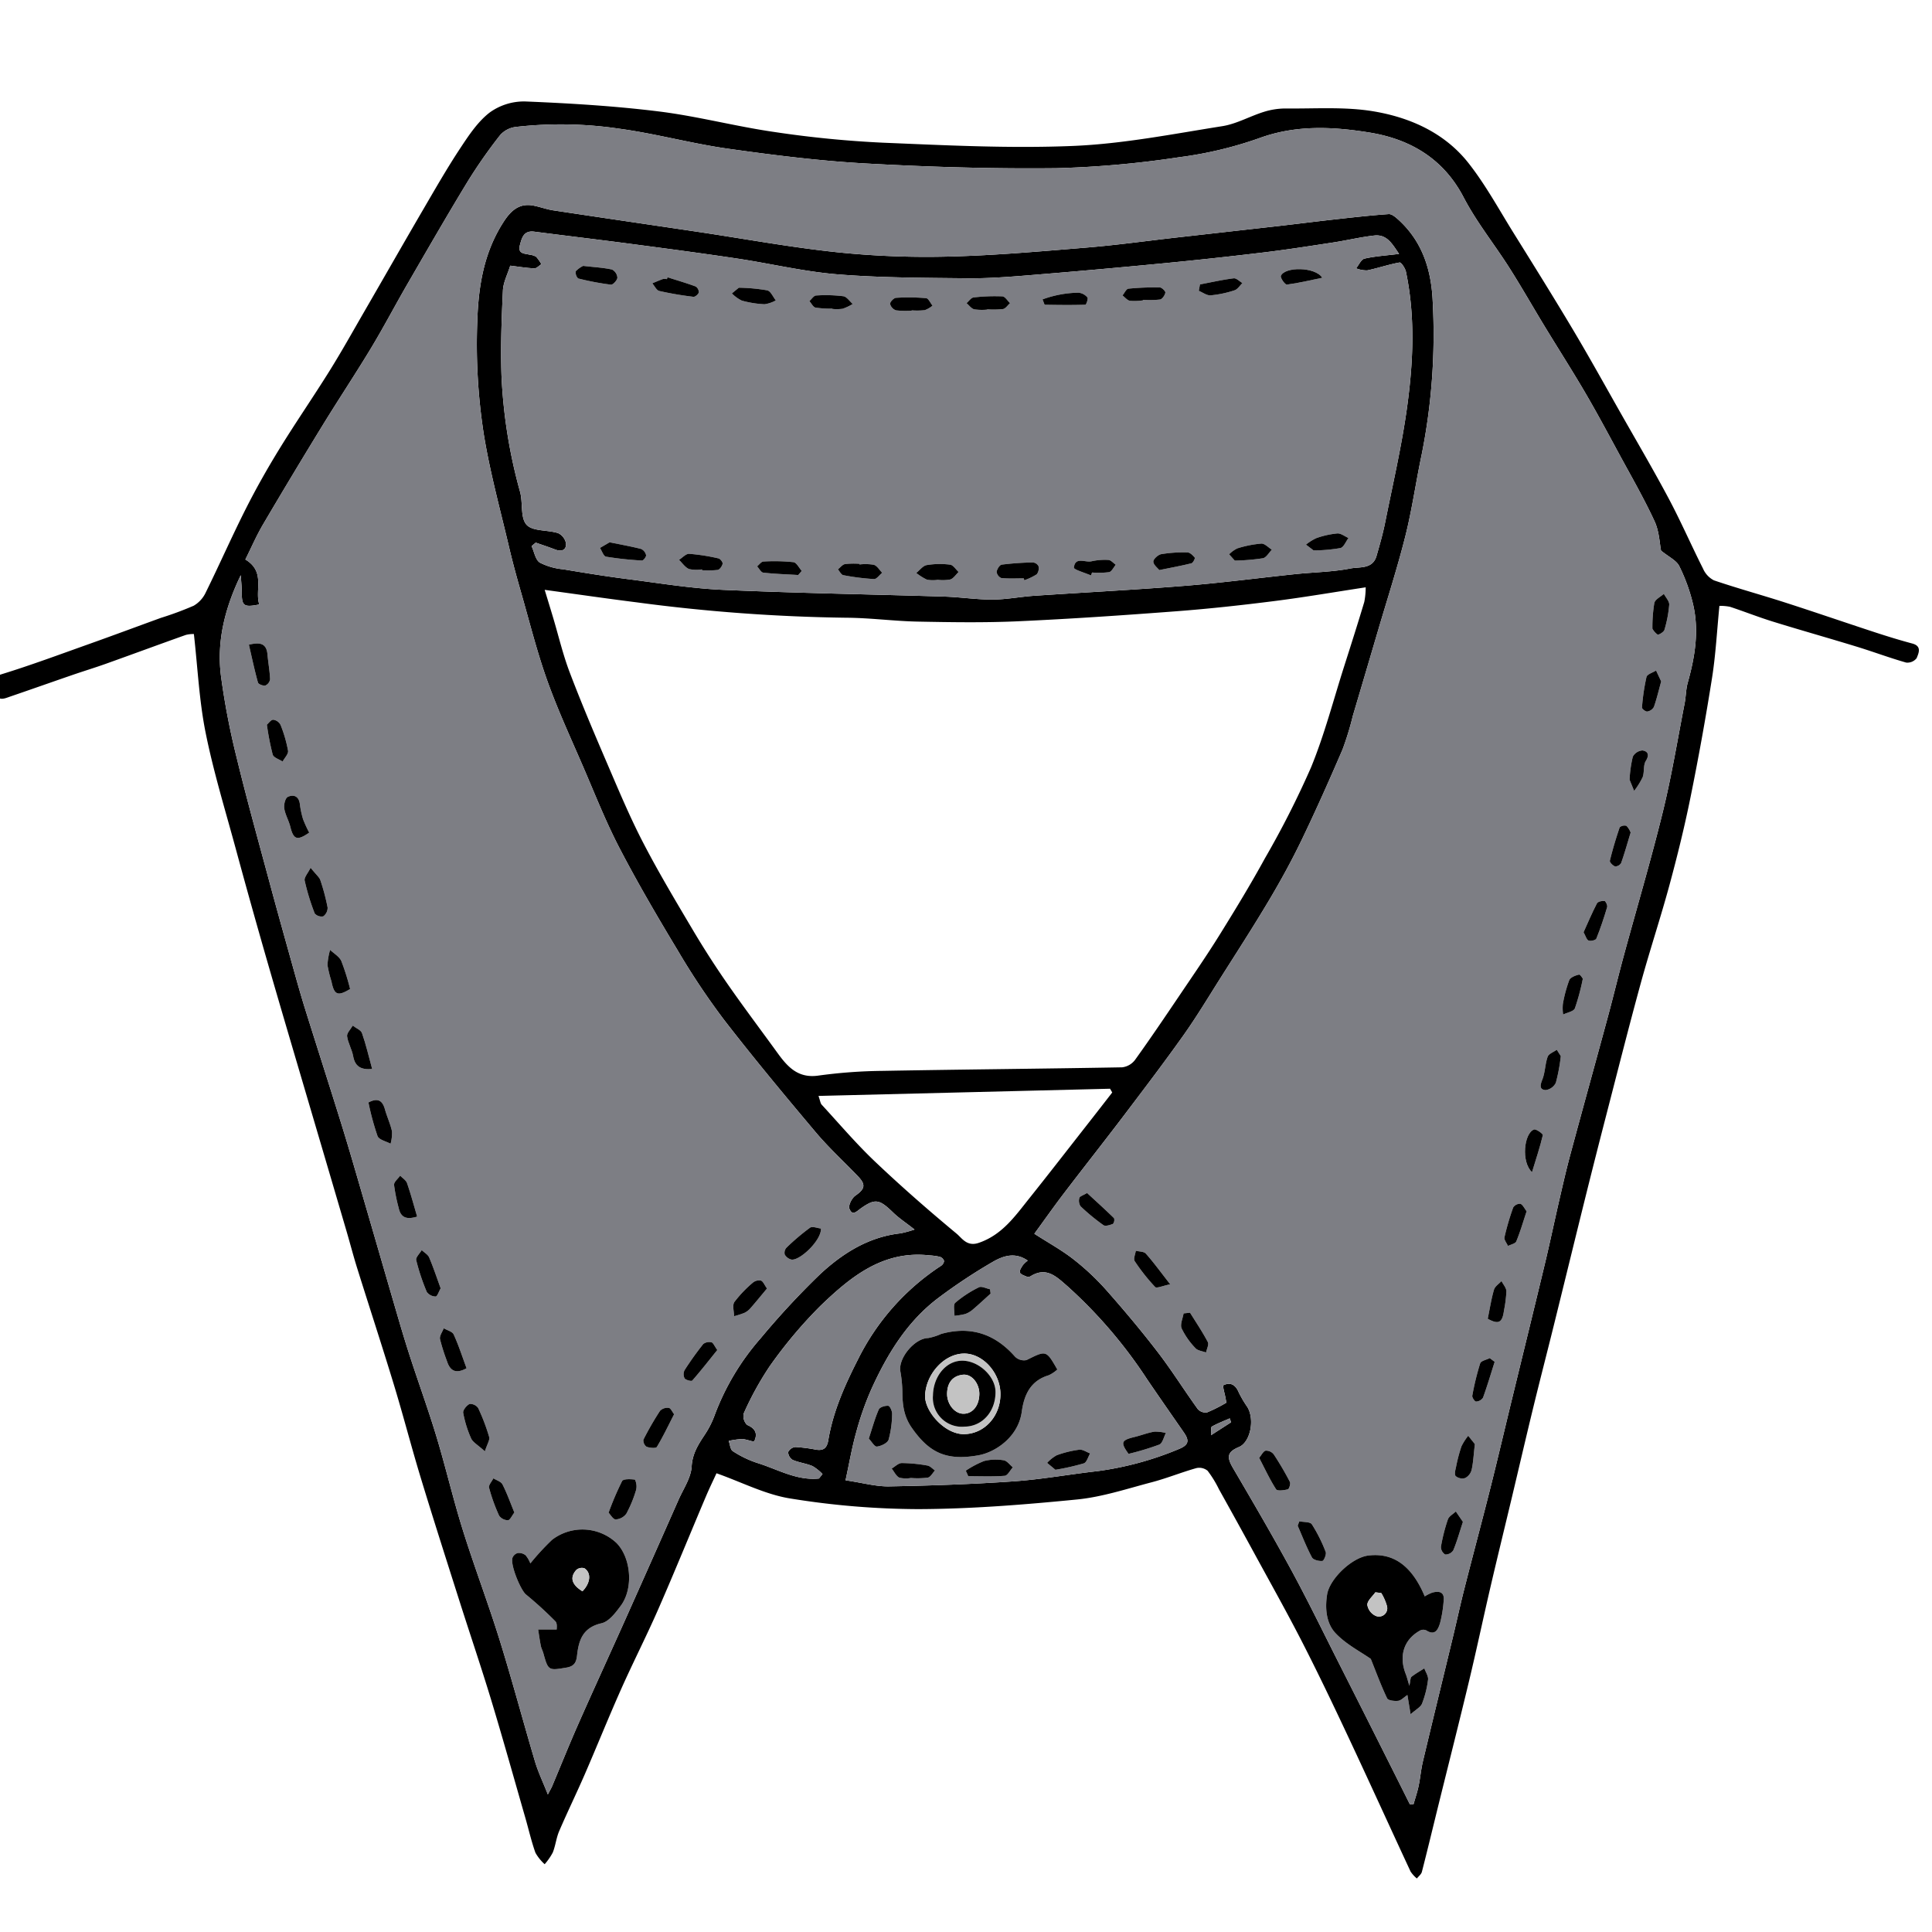 <svg id="Layer_1" data-name="Layer 1" xmlns="http://www.w3.org/2000/svg" viewBox="0 0 400 400"><defs><style>.cls-1{fill:#7d7e84;}.cls-2{fill:#c3c3c3;}</style></defs><title>long buttondown_tp</title><path d="M355.985,125.442c-.512,5.185-.763,10.081-1.523,14.896q-1.962,12.428-4.468,24.767c-1.23,6.077-2.716,12.112-4.338,18.098-1.853,6.837-4.094,13.569-5.965,20.401-2.47,9.017-4.755,18.084-7.098,27.135q-2.13,8.231-4.188,16.481c-2.256,9.074-4.469,18.158-6.717,27.234-1.405,5.673-2.873,11.332-4.256,17.01-1.488,6.106-2.904,12.23-4.362,18.344-1.484,6.224-3.011,12.438-4.462,18.671-1.51,6.486-2.885,13.003-4.436,19.478-2.078,8.673-4.272,17.318-6.411,25.976-1.121,4.538-2.208,9.084-3.374,13.61-.133.514-.683.92-1.039,1.377a6.585,6.585,0,0,1-1.302-1.437c-4.304-9.25-8.518-18.542-12.853-27.777-3.089-6.581-6.221-13.146-9.532-19.618-3.165-6.186-6.571-12.249-9.897-18.353q-3.655-6.709-7.38-13.379a22.527,22.527,0,0,0-2.363-3.852,2.734,2.734,0,0,0-2.345-.543c-3.107.877-6.117,2.108-9.237,2.927-5.119,1.344-10.239,3.049-15.46,3.564-10.905,1.075-21.875,1.958-32.821,1.996a168.191,168.191,0,0,1-26.468-2.191c-5.172-.809-10.071-3.37-15.347-5.233-.628,1.371-1.474,3.105-2.225,4.878-3.284,7.754-6.458,15.556-9.834,23.27-2.443,5.582-5.225,11.016-7.704,16.584-2.595,5.828-4.972,11.753-7.514,17.605-1.713,3.944-3.603,7.811-5.298,11.762-.602,1.403-.753,2.996-1.321,4.418a12.739,12.739,0,0,1-1.679,2.424,9.338,9.338,0,0,1-1.914-2.379c-.84-2.362-1.396-4.823-2.091-7.237-2.341-8.129-4.612-16.279-7.065-24.374-2.087-6.886-4.409-13.7-6.588-20.558-2.698-8.491-5.418-16.975-8.01-25.498-1.937-6.371-3.599-12.826-5.538-19.197-2.46-8.084-5.094-16.116-7.617-24.181-.804-2.57-1.477-5.181-2.236-7.765q-3.805-12.961-7.629-25.917c-2.919-9.927-5.868-19.845-8.734-29.787Q51.983,187.403,48.8,175.683c-2.169-7.976-4.604-15.906-6.23-23.995-1.328-6.603-1.636-13.41-2.429-20.418a6.185,6.185,0,0,0-1.678.188c-5.505,1.958-10.987,3.984-16.49,5.951-2.284.817-4.608,1.522-6.903,2.312-4.32,1.487-8.627,3.013-12.951,4.491-1.175.402-2.55,1.099-3.056-.838-.387-1.478-1.387-2.961,1.277-3.784,6.07-1.873,12.033-4.094,18.022-6.224,4.993-1.776,9.958-3.629,14.939-5.438a67.94,67.94,0,0,0,6.809-2.523,6.225,6.225,0,0,0,2.503-2.771c2.829-5.738,5.407-11.601,8.29-17.31,2.132-4.221,4.469-8.352,6.946-12.381C61.206,87.483,64.854,82.201,68.245,76.76c2.501-4.012,4.804-8.149,7.172-12.243,4.106-7.099,8.166-14.225,12.299-21.308,2.476-4.244,4.923-8.515,7.634-12.608,1.753-2.648,3.611-5.45,6.073-7.333a12.148,12.148,0,0,1,7.331-2.261c9.218.377,18.456.93,27.607,2.062,8.029.993,15.915,3.093,23.93,4.253A220.893,220.893,0,0,0,182.736,29.54c13.137.544,26.319,1.219,39.433.675,10.343-.429,20.634-2.47,30.901-4.094,2.943-.465,5.695-2.058,8.589-2.957a15.09,15.09,0,0,1,4.559-.704c6.084.066,12.28-.4,18.22.603,7.55,1.276,14.673,4.458,19.576,10.676,3.56,4.514,6.338,9.653,9.393,14.557,4.155,6.671,8.314,13.341,12.336,20.093,3.379,5.673,6.574,11.455,9.833,17.2,3.342,5.89,6.776,11.732,9.954,17.71,2.513,4.726,4.651,9.65,7.066,14.43a4.908,4.908,0,0,0,2.247,2.422c4.855,1.653,9.81,3.006,14.694,4.578,6.236,2.007,12.43,4.143,18.656,6.182,2.555.837,5.128,1.63,7.724,2.323,2.039.544,1.306,2.013.905,3.027a2.423,2.423,0,0,1-2.173.918c-3.44-.977-6.797-2.24-10.218-3.288-5.782-1.772-11.606-3.41-17.383-5.198-2.982-.923-5.892-2.079-8.858-3.058A9.773,9.773,0,0,0,355.985,125.442ZM189.348,254.56c-1.908-1.495-3.25-2.372-4.38-3.466-2.886-2.796-3.719-3.011-6.645-.981-.915.635-1.834,1.771-2.462.133-.258-.672.497-2.187,1.226-2.694,1.952-1.359,2.238-2.239.59-3.967-2.924-3.066-6.074-5.936-8.797-9.169-6.446-7.653-12.85-15.353-18.969-23.268a150.345,150.345,0,0,1-9.604-14.392c-4.187-6.943-8.291-13.954-12.032-21.144-2.845-5.468-5.113-11.241-7.559-16.912-2.547-5.905-5.261-11.758-7.419-17.806-2.112-5.92-3.641-12.049-5.376-18.101-.89-3.105-1.749-6.222-2.488-9.365-1.814-7.712-3.922-15.381-5.214-23.183a121.256,121.256,0,0,1-1.4-23.739c.237-7.343,1.388-14.3,5.449-20.573,1.454-2.246,3.183-3.929,6.123-3.376,1.394.262,2.744.781,4.143.993,9.982,1.512,19.972,2.967,29.957,4.454,9.632,1.435,19.227,3.212,28.902,4.229a179.726,179.726,0,0,0,23.125.882c9.498-.232,18.987-1.079,28.464-1.859,6.21-.511,12.392-1.377,18.587-2.078q10.533-1.191,21.066-2.374c3.871-.442,7.736-.937,11.608-1.368,3.754-.418,7.509-.847,11.274-1.11.637-.044,1.42.631,1.984,1.141,4.983,4.514,6.832,10.393,7.123,16.877a126.474,126.474,0,0,1-2.31,31.911c-1.174,5.572-1.966,11.235-3.351,16.75-1.658,6.603-3.761,13.094-5.681,19.63q-2.583,8.791-5.191,17.575a62.038,62.038,0,0,1-2.129,6.958c-2.71,6.303-5.501,12.578-8.478,18.759-2.047,4.249-4.326,8.401-6.737,12.456-3.265,5.491-6.74,10.858-10.157,16.259-2.481,3.921-4.873,7.91-7.557,11.689-4.003,5.638-8.192,11.146-12.37,16.657-4.083,5.385-8.278,10.686-12.375,16.061-2.123,2.785-4.14,5.651-6.137,8.387,3.001,1.93,5.678,3.393,8.05,5.248a51.182,51.182,0,0,1,6.763,6.321c3.712,4.19,7.319,8.487,10.728,12.925,2.93,3.815,5.487,7.914,8.306,11.818a2.173,2.173,0,0,0,1.917.677,32.164,32.164,0,0,0,3.991-2.014c-.078-.44-.124-.7-.17-.961-.162-.921-.664-2.536-.43-2.651,1.462-.719,2.51-.072,3.157,1.464a22.227,22.227,0,0,0,1.76,2.998c1.624,2.608.655,7.347-1.715,8.334-2.397.999-2.58,2.032-1.253,4.301,4.091,6.99,8.189,13.981,12.055,21.096,3.458,6.364,6.622,12.888,9.895,19.352q5.231,10.33,10.422,20.68,2.141,4.254,4.262,8.517l.776-.021c.352-1.24.773-2.466,1.038-3.724.355-1.688.492-3.424.89-5.099,2.042-8.588,4.144-17.162,6.213-25.744.802-3.326,1.522-6.673,2.365-9.988,1.772-6.966,3.638-13.908,5.395-20.878,1.495-5.933,2.887-11.891,4.333-17.837,2.318-9.535,4.667-19.063,6.955-28.605,1.05-4.38,1.969-8.792,2.982-13.181.728-3.151,1.445-6.307,2.286-9.429,2.571-9.548,5.216-19.076,7.799-28.62,1.107-4.091,2.09-8.215,3.201-12.306,2.709-9.977,5.658-19.894,8.126-29.93,1.829-7.437,3.065-15.019,4.535-22.543.277-1.419.257-2.91.645-4.292,1.511-5.383,2.394-10.825,1.078-16.341a36.656,36.656,0,0,0-2.842-7.813c-.585-1.171-2.133-1.86-3.761-3.189-.296-1.44-.363-3.97-1.34-6.077-2.22-4.785-4.864-9.374-7.382-14.018-2.3-4.243-4.577-8.501-7.015-12.664-2.702-4.615-5.591-9.121-8.369-13.692-2.447-4.026-4.774-8.128-7.299-12.103-3.109-4.894-6.802-9.466-9.465-14.582-4.208-8.083-11.149-12.076-19.506-13.427-7.537-1.218-15.195-1.616-22.782,1.157a80.302,80.302,0,0,1-16.543,3.947,204.489,204.489,0,0,1-25.467,2.281c-13.128.147-26.281-.246-39.393-.971-9.569-.529-19.121-1.724-28.617-3.065-7.584-1.071-15.029-3.135-22.617-4.155a82.233,82.233,0,0,0-21.364-.343,5.165,5.165,0,0,0-3.173,1.657,104.641,104.641,0,0,0-6.723,9.599c-4.257,6.995-8.343,14.094-12.449,21.18-2.562,4.422-4.931,8.959-7.57,13.334C73.561,77.476,70.05,82.747,66.742,88.141q-6.224,10.151-12.267,20.412c-1.387,2.36-2.479,4.894-3.674,7.285,4.229,2.548,1.909,6.316,2.882,9.31-3.184.64-3.615.3-3.62-2.352-.003-1.238-.139-2.477-.215-3.715-3.258,6.739-5.015,13.652-4.097,20.874A154.864,154.864,0,0,0,48.99,156.826c2.076,8.573,4.45,17.075,6.744,25.594,1.662,6.173,3.389,12.328,5.109,18.485.753,2.695,1.514,5.389,2.349,8.058,2.517,8.045,5.106,16.067,7.602,24.118,1.517,4.893,2.928,9.819,4.363,14.737,2.495,8.552,4.963,17.113,7.464,25.664.783,2.675,1.599,5.342,2.467,7.99,1.757,5.362,3.685,10.671,5.312,16.071,1.918,6.365,3.427,12.855,5.413,19.198,2.388,7.629,5.241,15.113,7.617,22.746,2.598,8.349,4.84,16.808,7.33,25.192.642,2.162,1.633,4.22,2.668,6.844.504-.968.728-1.333.892-1.723,1.805-4.289,3.533-8.611,5.414-12.867,3.189-7.217,6.49-14.384,9.713-21.586q5.541-12.383,11.021-24.793c1.012-2.288,2.596-4.576,2.734-6.933.162-2.76,1.433-4.63,2.788-6.696a18.785,18.785,0,0,0,1.938-3.835,51.246,51.246,0,0,1,9.539-15.994A165.713,165.713,0,0,1,169.743,263.858c4.677-4.349,10.059-7.772,16.7-8.508A23.61,23.61,0,0,0,189.348,254.56Zm-76.578-132.44c.708,2.328,1.222,3.995,1.721,5.666,1.14,3.812,2.05,7.712,3.459,11.421,2.407,6.334,5.057,12.579,7.733,18.807,2.365,5.504,4.677,11.05,7.427,16.363,3.195,6.173,6.771,12.156,10.319,18.139q3.399,5.733,7.211,11.218c3.341,4.812,6.873,9.492,10.311,14.238,2.102,2.902,4.265,5.335,8.514,4.714a104.888,104.888,0,0,1,13.243-.973c16.541-.3,33.085-.435,49.626-.736a3.922,3.922,0,0,0,2.656-1.527c3.175-4.414,6.22-8.923,9.264-13.43,2.788-4.128,5.621-8.231,8.249-12.46,3.248-5.228,6.454-10.493,9.406-15.891a189.964,189.964,0,0,0,9.537-18.812c2.773-6.765,4.617-13.911,6.847-20.897,1.418-4.441,2.833-8.882,4.171-13.347a15.614,15.614,0,0,0,.287-3.015c-6.64,1.011-12.762,2.068-18.921,2.846-6.728.85-13.477,1.595-20.239,2.108-10.931.83-21.873,1.583-32.823,2.076-6.902.311-13.831.203-20.744.067-4.958-.097-9.909-.779-14.865-.801a361.463,361.463,0,0,1-43.372-3.19C125.715,123.943,119.657,123.06,112.771,122.121Zm-1.853-9.774-.86.716c.547,1.179.789,2.836,1.712,3.424a13.234,13.234,0,0,0,4.856,1.382c4.456.75,8.921,1.468,13.402,2.04,6.549.837,13.098,1.923,19.678,2.215,15.256.678,30.531.92,45.797,1.394,3.334.104,6.662.629,9.992.616,2.875-.011,5.742-.588,8.622-.783,10.396-.704,20.806-1.229,31.191-2.064,7.658-.616,15.284-1.63,22.928-2.427,3.795-.396,7.652-.434,11.376-1.167,1.857-.365,4.578.196,5.379-2.577.67-2.318,1.333-4.648,1.805-7.011,1.589-7.949,3.439-15.867,4.537-23.887,1.27-9.28,1.704-18.658-.245-27.949-.154-.736-.989-1.981-1.318-1.922-2.266.403-4.465,1.169-6.724,1.637a6.317,6.317,0,0,1-2.282-.426c.573-.698,1.041-1.848,1.739-2.01,2.171-.505,4.429-.636,7.162-.976-1.441-2.12-2.529-4.103-5.16-3.805-2.854.324-5.666,1.007-8.51,1.441-4.813.735-9.626,1.489-14.459,2.07q-10.514,1.263-21.057,2.277-13.935,1.339-27.89,2.472c-4.166.338-8.354.641-12.528.591-8.897-.107-17.82-.097-26.676-.818-6.973-.568-13.851-2.233-20.792-3.274-7.334-1.1-14.689-2.069-22.042-3.04-6.64-.876-13.293-1.662-19.935-2.521-2.162-.28-2.562,1.215-2.971,2.764-.505,1.911,1.004,1.733,2.076,2.018a3.127,3.127,0,0,1,1.28.414,8.379,8.379,0,0,1,1.086,1.541c-.484.302-.978.877-1.449.858-1.604-.065-3.2-.339-5-.557-.544,1.764-1.434,3.43-1.514,5.135-.274,5.8-.494,11.62-.304,17.419a107.159,107.159,0,0,0,3.864,24.306c.608,2.265.015,5.331,1.339,6.788,1.265,1.392,4.354,1.027,6.544,1.736a2.939,2.939,0,0,1,1.623,2.153c.065,1.442-1.01,1.709-2.295,1.216C113.584,113.251,112.246,112.813,110.918,112.346Zm64.143,194.133c3.546.522,6.301,1.31,9.041,1.26,8.584-.156,17.174-.448,25.737-1.042,5.827-.404,11.606-1.465,17.42-2.118a66.106,66.106,0,0,0,16.648-4.505c2.275-.886,2.373-1.804,1.181-3.522-2.535-3.655-5.081-7.303-7.585-10.98a97.762,97.762,0,0,0-16.52-19.294c-2.259-1.956-4.32-4.077-7.598-2.053a1.005,1.005,0,0,1-.793.092c-.526-.22-1.269-.446-1.431-.861-.146-.375.312-1.037.602-1.511a5.84,5.84,0,0,1,1.02-.954c-2.701-1.864-5.188-.92-7.287.295a114.194,114.194,0,0,0-11.081,7.331c-6.564,4.902-10.7,11.709-14.018,19.023a62.27,62.27,0,0,0-3.128,8.906C176.379,299.719,175.822,302.984,175.061,306.479Zm-5.602-79.58c.359,1.012.395,1.523.666,1.817,3.648,3.961,7.146,8.084,11.044,11.785,5.444,5.168,11.107,10.117,16.882,14.913,1.129.938,2.143,2.738,4.579,1.909,4.833-1.644,7.502-5.493,10.419-9.146,4.155-5.202,8.233-10.466,12.339-15.707q2.454-3.133,4.889-6.281l-.448-.78Zm.1,79.213q.368-.463.736-.926a9.508,9.508,0,0,0-2.072-1.65c-1.315-.55-2.793-.715-4.103-1.275a1.963,1.963,0,0,1-.941-1.622,1.876,1.876,0,0,1,1.485-1.05,32.113,32.113,0,0,1,4.307.553c1.572.247,2.251-.364,2.522-1.98.997-5.957,3.421-11.366,6.158-16.742a49.265,49.265,0,0,1,17.169-19.341,1.397,1.397,0,0,0,.64-1.013,1.358,1.358,0,0,0-.858-.853,12.618,12.618,0,0,0-2.151-.299c-9.64-1.088-16.35,4.458-22.596,10.461a94.61,94.61,0,0,0-10.476,12.463,64.493,64.493,0,0,0-5.399,9.802,2.537,2.537,0,0,0,.708,2.378c1.738.736,2.213,1.838,1.462,3.389-.093.193-1.636-.447-2.512-.466a16.519,16.519,0,0,0-2.764.383c.269.728.326,1.796.846,2.121a21.488,21.488,0,0,0,4.993,2.422C160.936,304.159,164.907,306.59,169.558,306.113ZM254.89,294.465l-.29-.805c-1.241.548-2.515,1.036-3.695,1.694-.236.132-.109.914-.182,1.795Z"/><path class="cls-1" d="M189.348,254.56a23.61,23.61,0,0,1-2.906.79c-6.64.735-12.023,4.158-16.7,8.508a165.713,165.713,0,0,0-12.279,13.239,51.246,51.246,0,0,0-9.539,15.994,18.785,18.785,0,0,1-1.938,3.835c-1.355,2.066-2.626,3.937-2.788,6.696-.138,2.357-1.722,4.645-2.734,6.933q-5.485,12.408-11.021,24.793c-3.223,7.202-6.523,14.37-9.713,21.586-1.881,4.255-3.609,8.578-5.414,12.867-.164.39-.388.755-.892,1.723-1.035-2.624-2.026-4.682-2.668-6.844-2.49-8.384-4.731-16.843-7.33-25.192-2.375-7.633-5.229-15.117-7.617-22.746C93.827,310.4,92.317,303.909,90.4,297.544c-1.627-5.4-3.555-10.71-5.312-16.071-.868-2.648-1.684-5.315-2.467-7.99-2.502-8.551-4.969-17.111-7.464-25.664-1.435-4.918-2.846-9.844-4.363-14.737-2.496-8.051-5.084-16.074-7.602-24.118-.836-2.67-1.597-5.364-2.349-8.058-1.72-6.157-3.447-12.312-5.109-18.485-2.294-8.519-4.667-17.021-6.744-25.594a154.864,154.864,0,0,1-3.24-16.871c-.918-7.222.839-14.135,4.097-20.874.076,1.238.212,2.477.215,3.715.006,2.652.436,2.992,3.62,2.352-.973-2.994,1.347-6.762-2.882-9.31,1.195-2.391,2.287-4.924,3.674-7.285q6.031-10.266,12.267-20.412C70.05,82.747,73.561,77.476,76.828,72.058c2.639-4.375,5.008-8.912,7.57-13.334,4.106-7.086,8.192-14.185,12.449-21.18a104.641,104.641,0,0,1,6.723-9.599,5.165,5.165,0,0,1,3.173-1.657,82.233,82.233,0,0,1,21.364.343c7.588,1.02,15.034,3.085,22.617,4.155,9.497,1.341,19.049,2.536,28.617,3.065,13.111.725,26.265,1.118,39.393.971a204.489,204.489,0,0,0,25.467-2.281,80.302,80.302,0,0,0,16.543-3.947c7.587-2.773,15.245-2.375,22.782-1.157,8.357,1.35,15.298,5.343,19.506,13.427,2.663,5.116,6.356,9.688,9.465,14.582,2.526,3.975,4.852,8.077,7.299,12.103,2.778,4.571,5.667,9.077,8.369,13.692,2.438,4.163,4.715,8.421,7.015,12.664,2.517,4.644,5.162,9.234,7.382,14.018.978,2.107,1.045,4.637,1.34,6.077,1.627,1.328,3.176,2.018,3.761,3.189a36.656,36.656,0,0,1,2.842,7.813c1.316,5.517.433,10.958-1.078,16.341-.388,1.382-.368,2.873-.645,4.292-1.47,7.524-2.707,15.106-4.535,22.543-2.468,10.036-5.417,19.953-8.126,29.93-1.11,4.09-2.094,8.214-3.201,12.306-2.583,9.545-5.228,19.073-7.799,28.62-.841,3.122-1.558,6.278-2.286,9.429-1.013,4.389-1.932,8.801-2.982,13.181-2.288,9.542-4.637,19.07-6.955,28.605-1.446,5.945-2.837,11.904-4.333,17.837-1.757,6.97-3.623,13.912-5.395,20.878-.843,3.315-1.563,6.662-2.365,9.988-2.069,8.582-4.171,17.156-6.213,25.744-.398,1.675-.535,3.412-.89,5.099-.265,1.259-.686,2.484-1.038,3.724l-.776.021q-2.13-4.259-4.262-8.517-5.205-10.343-10.422-20.68c-3.273-6.464-6.437-12.988-9.895-19.352-3.866-7.115-7.964-14.106-12.055-21.096-1.328-2.269-1.144-3.302,1.253-4.301,2.37-.988,3.338-5.726,1.715-8.334a22.227,22.227,0,0,1-1.76-2.998c-.647-1.537-1.694-2.183-3.157-1.464-.234.115.268,1.73.43,2.651.046.261.092.522.17.961a32.164,32.164,0,0,1-3.991,2.014,2.173,2.173,0,0,1-1.917-.677c-2.818-3.904-5.376-8.003-8.306-11.818-3.409-4.438-7.016-8.735-10.728-12.925a51.182,51.182,0,0,0-6.763-6.321c-2.372-1.855-5.049-3.319-8.05-5.248,1.997-2.736,4.014-5.602,6.137-8.387,4.097-5.375,8.292-10.675,12.375-16.061,4.179-5.511,8.367-11.019,12.37-16.657,2.684-3.78,5.076-7.768,7.557-11.689,3.417-5.4,6.892-10.768,10.157-16.259,2.412-4.055,4.691-8.207,6.737-12.456,2.977-6.181,5.768-12.456,8.478-18.759a62.038,62.038,0,0,0,2.129-6.958q2.601-8.786,5.191-17.575c1.921-6.536,4.023-13.027,5.681-19.63,1.385-5.516,2.177-11.178,3.351-16.75a126.474,126.474,0,0,0,2.31-31.911c-.291-6.484-2.14-12.363-7.123-16.877-.564-.511-1.347-1.185-1.984-1.141-3.766.263-7.521.692-11.274,1.11-3.872.431-7.737.926-11.608,1.368q-10.531,1.202-21.066,2.374c-6.195.701-12.376,1.567-18.587,2.078-9.477.78-18.966,1.627-28.464,1.859a179.726,179.726,0,0,1-23.125-.882c-9.675-1.017-19.271-2.794-28.902-4.229-9.985-1.488-19.976-2.942-29.957-4.454-1.399-.212-2.749-.731-4.143-.993-2.94-.553-4.669,1.13-6.123,3.376-4.061,6.273-5.212,13.23-5.449,20.573a121.256,121.256,0,0,0,1.4,23.739c1.291,7.802,3.4,15.471,5.214,23.183.739,3.143,1.598,6.261,2.488,9.365,1.735,6.052,3.264,12.181,5.376,18.101,2.158,6.048,4.872,11.9,7.419,17.806,2.446,5.671,4.714,11.444,7.559,16.912,3.741,7.19,7.845,14.201,12.032,21.144a150.345,150.345,0,0,0,9.604,14.392c6.119,7.915,12.522,15.614,18.969,23.268,2.723,3.233,5.873,6.103,8.797,9.169,1.648,1.728,1.362,2.608-.59,3.967-.729.507-1.483,2.023-1.226,2.694.629,1.638,1.547.502,2.462-.133,2.926-2.03,3.759-1.815,6.645.981C186.099,252.189,187.441,253.066,189.348,254.56Zm102.445,94.46c-.384-1.263-.519-1.853-.739-2.409-1.498-3.783-.384-7.218,3.014-9.055a1.481,1.481,0,0,1,1.262.016c1.856,1.188,2.435-.328,2.808-1.486a25.781,25.781,0,0,0,.75-4.561c.248-1.904-.845-2.188-2.341-1.793a8.362,8.362,0,0,0-1.567.786c-2.655-6.345-6.509-9.092-11.68-8.46-3.398.415-8.023,4.822-8.538,8.083-.46,2.909-.165,5.952,1.744,7.987,2.165,2.308,5.17,3.827,7.302,5.33,1.163,2.891,2.147,5.589,3.384,8.166.217.453,1.517.596,2.277.513.607-.066,1.153-.694,1.923-1.203.207,1.25.36,2.177.659,3.986,1.123-1.01,2.083-1.48,2.372-2.215a20.687,20.687,0,0,0,1.238-4.929c.095-.742-.49-1.57-.766-2.36-.893.571-1.827,1.091-2.655,1.745C291.991,347.355,292.038,347.922,291.793,349.02ZM115.262,337.36h-3.846c.182,1.134.334,2.274.559,3.4.105.525.384,1.013.527,1.534,1.001,3.643,1.093,3.586,4.819,2.955,1.698-.288,2.012-1.238,2.16-2.568.357-3.211,1.262-5.736,5.06-6.603,1.544-.352,2.93-2.202,4.004-3.655,2.664-3.606,2.095-9.994-.949-13.008a10.318,10.318,0,0,0-13.274-.63,50.935,50.935,0,0,0-4.518,4.901,6.123,6.123,0,0,0-.974-1.676,2.25,2.25,0,0,0-1.628-.475,1.68,1.68,0,0,0-1.087.96c-.529,1.401,1.667,6.711,2.782,7.626a78.614,78.614,0,0,1,6.099,5.565C115.421,336.118,115.236,337.153,115.262,337.36ZM91.233,266.735c-.816-2.233-1.511-4.348-2.381-6.389-.262-.614-1.013-1.02-1.54-1.52-.407.697-1.277,1.506-1.141,2.073a44.122,44.122,0,0,0,2.188,6.577,2.301,2.301,0,0,0,1.836.953C90.528,268.426,90.854,267.39,91.233,266.735Zm48.333,26.07c-.388-.495-.694-1.258-1.101-1.317a2.171,2.171,0,0,0-1.806.597,62.332,62.332,0,0,0-3.452,5.989,1.621,1.621,0,0,0,.647,1.458c.654.25,1.939.369,2.136.043C137.274,297.457,138.334,295.205,139.566,292.804Zm-42.969-9.521c-.924-2.496-1.662-4.807-2.667-6.995-.282-.614-1.351-.866-2.059-1.284-.281.749-.902,1.562-.776,2.235a39.987,39.987,0,0,0,1.446,4.571C93.21,283.927,94.466,284.456,96.598,283.284Zm3.789,17.199c.486-1.527,1.067-2.36.889-2.974a41.129,41.129,0,0,0-2.28-5.995,2.016,2.016,0,0,0-1.779-.836c-.621.309-1.416,1.288-1.317,1.835a23.085,23.085,0,0,0,1.638,5.293C97.899,298.609,98.899,299.127,100.387,300.483ZM77.053,221.331c-.72-2.636-1.275-5.078-2.101-7.425-.233-.662-1.259-1.044-1.922-1.555-.419.734-1.254,1.52-1.17,2.191.175,1.4,1.01,2.709,1.256,4.112C73.487,220.771,74.662,221.526,77.053,221.331Zm48.949,91.861c.395.404.929,1.387,1.46,1.386a2.932,2.932,0,0,0,2.213-1.176,25.18,25.18,0,0,0,2.033-4.955,3.196,3.196,0,0,0-.25-2.106c-.891-.12-2.386-.184-2.656.298A60.593,60.593,0,0,0,126.002,313.192Zm-19.507-.039c-.847-2.06-1.531-4.001-2.458-5.818-.3-.588-1.238-.852-1.884-1.264-.322.654-1.036,1.413-.896,1.945a36.241,36.241,0,0,0,2.084,5.793,2.27,2.27,0,0,0,1.835.937C105.596,314.726,105.974,313.822,106.495,313.153Zm-34.007-108.39a47.854,47.854,0,0,0-1.821-5.791c-.421-.93-1.528-1.55-2.326-2.309a13.937,13.937,0,0,0-.537,3.157,25.385,25.385,0,0,0,.822,3.365C69.184,206.021,69.929,206.316,72.487,204.763ZM302.882,315.086l-1.467-2.148c-.566.54-1.417.982-1.645,1.639a36.608,36.608,0,0,0-1.439,5.676,1.867,1.867,0,0,0,.882,1.596,1.948,1.948,0,0,0,1.673-.869C301.638,319.185,302.158,317.295,302.882,315.086Zm-33.871-.114-.336.912c.961,2.2,1.824,4.451,2.953,6.561.277.517,1.446.8,2.159.729.309-.031.88-1.378.684-1.869a31.428,31.428,0,0,0-2.863-5.716C271.248,315.049,269.903,315.16,269.01,314.972ZM64.021,172.384a25.09,25.09,0,0,1-1.282-2.796,18.633,18.633,0,0,1-.663-3.169c-.219-1.629-1.359-1.983-2.498-1.423-.529.26-.844,1.612-.724,2.386.201,1.297.934,2.501,1.254,3.791C60.766,173.83,61.517,174.124,64.021,172.384ZM242.28,265.902c-2.071-2.649-3.469-4.581-5.044-6.355-.404-.454-1.369-.409-2.077-.593-.099.726-.541,1.681-.236,2.137a40,40,0,0,0,4.243,5.37C239.475,266.786,240.734,266.207,242.28,265.902Zm67.174,16.052-1.016-.765c-.686.351-1.809.559-1.981,1.079a54.859,54.859,0,0,0-1.635,6.699c-.071.367.519,1.226.778,1.216a1.841,1.841,0,0,0,1.438-.797C307.925,286.937,308.665,284.436,309.454,281.953Zm-4.099,17.028c-.214-.268-.794-.995-1.375-1.723a11.53,11.53,0,0,0-1.405,2.203,32.917,32.917,0,0,0-1.1,4.173c-.144.66-.406,1.605-.09,1.974a2.13,2.13,0,0,0,1.96.403,2.651,2.651,0,0,0,1.336-1.667C305.018,302.851,305.086,301.296,305.355,298.982ZM158.797,266.774c-.546-.759-.802-1.486-1.256-1.644a1.992,1.992,0,0,0-1.664.423,24.813,24.813,0,0,0-3.823,4.002c-.468.678-.077,1.947-.076,2.948a18.137,18.137,0,0,0,2.164-.7,3.915,3.915,0,0,0,1.258-.985C156.534,269.524,157.618,268.186,158.797,266.774Zm101.9,35.056c1.218,2.337,2.222,4.518,3.51,6.517.251.389,1.639.211,2.425.002.277-.074.616-1.174.424-1.544a61.41,61.41,0,0,0-3.343-5.694,2.006,2.006,0,0,0-1.67-.763C261.544,300.459,261.195,301.243,260.697,301.83ZM169.97,254.353c-.699-.07-1.766-.518-2.272-.164a45.788,45.788,0,0,0-4.866,4.13,1.562,1.562,0,0,0-.363,1.416,2.197,2.197,0,0,0,1.381,1.043C165.551,261.066,170.079,256.832,169.97,254.353ZM55.255,150.036a54.871,54.871,0,0,0,1.208,6.199c.194.629,1.339.964,2.049,1.433.403-.75,1.234-1.567,1.127-2.236a27.312,27.312,0,0,0-1.553-5.356,2.022,2.022,0,0,0-1.517-1.062C56.1,149.008,55.622,149.727,55.255,150.036Zm93.252,129.47c-.611-.85-.844-1.516-1.203-1.593a2.034,2.034,0,0,0-1.699.345,64.346,64.346,0,0,0-3.868,5.413,1.856,1.856,0,0,0,.007,1.704c.273.368,1.412.647,1.584.45C145.117,283.786,146.788,281.641,148.507,279.506ZM76.283,228.256a55.427,55.427,0,0,0,1.889,6.971c.309.762,1.762,1.061,2.693,1.571a8.103,8.103,0,0,0,.29-2.583c-.339-1.557-1.042-3.032-1.47-4.575C79.121,227.601,77.98,227.356,76.283,228.256ZM51.532,133.48c.626,2.705,1.17,5.292,1.878,7.832.097.346,1.075.724,1.529.613a1.679,1.679,0,0,0,.98-1.293c-.07-1.715-.391-3.417-.54-5.131C55.184,133.261,53.935,132.886,51.532,133.48Zm12.776,46.179c-.55,1.122-1.371,1.992-1.23,2.657a46.887,46.887,0,0,0,2.084,6.81,1.887,1.887,0,0,0,1.765.595,2.198,2.198,0,0,0,.903-1.822,43.458,43.458,0,0,0-1.507-5.673C66.133,181.64,65.534,181.187,64.308,179.659ZM323.149,218.66c-.151-.24-.492-.78-.833-1.321-.653.476-1.663.823-1.889,1.452-.541,1.508-.511,3.228-1.099,4.709-.452,1.139-.671,2.076.663,2.19a2.751,2.751,0,0,0,2.128-1.515A36.675,36.675,0,0,0,323.149,218.66ZM86.368,251.884c-.707-2.388-1.318-4.689-2.098-6.932-.21-.606-.932-1.034-1.419-1.544-.449.641-1.308,1.31-1.267,1.917a36.103,36.103,0,0,0,.956,4.761C82.98,252.196,84.28,252.524,86.368,251.884Zm257.562-110.8c-.356-.758-.707-1.505-1.059-2.253-.688.436-1.839.758-1.982,1.33a43.344,43.344,0,0,0-.934,6.338c-.025.257.761.869,1.094.818a1.934,1.934,0,0,0,1.367-.937C343.005,144.711,343.407,142.977,343.93,141.083ZM246.386,271.784l-1.336.14c-.166,1.049-.76,2.28-.406,3.107a15.619,15.619,0,0,0,2.866,4.093c.474.528,1.442.612,2.185.897.145-.731.643-1.647.373-2.159C248.968,275.769,247.634,273.799,246.386,271.784Zm69.686-21.002c-.491-.63-.797-1.376-1.301-1.552a1.683,1.683,0,0,0-1.478.766,52.269,52.269,0,0,0-1.808,6.175c-.116.518.463,1.191.723,1.792.595-.309,1.529-.478,1.725-.953C314.747,255.042,315.34,252.981,316.071,250.782Zm11.635-48.154c-.044-.05-.525-.904-.796-.842-.743.17-1.777.57-2.016,1.156a27.65,27.65,0,0,0-1.322,4.945,9.337,9.337,0,0,0,.057,2.159c.841-.413,2.162-.627,2.432-1.277A45.947,45.947,0,0,0,327.707,202.628ZM225.067,247c-.816.492-1.505.675-1.593,1.015a2.1,2.1,0,0,0,.25,1.74,42.522,42.522,0,0,0,4.728,3.9c.414.29,1.356-.023,1.976-.262a1.301,1.301,0,0,0,.222-1.179C228.842,250.441,226.96,248.745,225.067,247Zm102.794-53.986c.438.779.615,1.545,1.035,1.716.434.177,1.479-.073,1.609-.396.858-2.131,1.585-4.319,2.238-6.523.109-.367-.312-1.259-.555-1.286-.513-.056-1.369.146-1.561.515C329.614,188.987,328.765,191.018,327.861,193.014Zm-19.842,80.022c2.202,1.221,3.025.857,3.357-1.655a27.803,27.803,0,0,0,.512-4.024c-.012-.714-.657-1.418-1.016-2.127-.536.59-1.35,1.097-1.554,1.785C308.768,268.875,308.478,270.812,308.019,273.036Zm9.167-30.356c.857-2.802,1.662-5.207,2.242-7.664.06-.255-1.396-1.325-1.829-1.163C315.51,234.635,314.92,240.608,317.186,242.68ZM342.113,130.17a3.877,3.877,0,0,0,1.058,1.206c.208.133,1.301-.518,1.429-.969a25.091,25.091,0,0,0,.994-5.201c.046-.724-.716-1.5-1.11-2.252-.685.615-1.772,1.125-1.969,1.869A30.512,30.512,0,0,0,342.113,130.17Zm-4.507,42.202a4.105,4.105,0,0,0-.862-1.39,1.519,1.519,0,0,0-1.4.301c-.778,2.277-1.471,4.589-2.039,6.926-.075.309.626,1.021,1.09,1.173a1.453,1.453,0,0,0,1.243-.704C336.331,176.74,336.882,174.751,337.606,172.372Zm-.219-10.933c.141.345.541,1.324.942,2.303a15.794,15.794,0,0,0,1.761-2.828c.395-1.065.093-2.468.657-3.372.796-1.276.427-2.008-.693-2.17a2.462,2.462,0,0,0-1.996,1.283A25.177,25.177,0,0,0,337.387,161.439Z"/><path class="cls-1" d="M110.918,112.346c1.327.467,2.666.904,3.979,1.408,1.285.493,2.36.226,2.295-1.216a2.939,2.939,0,0,0-1.623-2.153c-2.19-.709-5.279-.344-6.544-1.736-1.324-1.458-.731-4.523-1.339-6.788a107.159,107.159,0,0,1-3.864-24.306c-.19-5.798.03-11.619.304-17.419.08-1.704.97-3.371,1.514-5.135,1.799.218,3.395.492,5,.557.47.019.965-.556,1.449-.858a8.379,8.379,0,0,0-1.086-1.541,3.127,3.127,0,0,0-1.28-.414c-1.072-.285-2.581-.107-2.076-2.018.41-1.548.809-3.043,2.971-2.764,6.643.859,13.295,1.645,19.935,2.521,7.353.971,14.708,1.94,22.042,3.04,6.941,1.042,13.819,2.707,20.792,3.274,8.857.721,17.779.711,26.676.818,4.174.05,8.362-.253,12.528-.591q13.954-1.131,27.89-2.472,10.541-1.012,21.057-2.277c4.833-.581,9.646-1.335,14.459-2.07,2.844-.434,5.656-1.118,8.51-1.441,2.632-.298,3.719,1.685,5.16,3.805-2.733.339-4.991.47-7.162.976-.698.162-1.166,1.312-1.739,2.01a6.317,6.317,0,0,0,2.282.426c2.258-.469,4.457-1.235,6.724-1.637.329-.058,1.163,1.187,1.318,1.922,1.948,9.292,1.515,18.669.245,27.949-1.098,8.019-2.948,15.938-4.537,23.887-.472,2.363-1.135,4.693-1.805,7.011-.802,2.773-3.523,2.212-5.379,2.577-3.724.732-7.581.771-11.376,1.167-7.644.798-15.27,1.812-22.928,2.427-10.385.835-20.795,1.36-31.191,2.064-2.88.195-5.747.772-8.622.783-3.329.013-6.657-.512-9.992-.616-15.266-.475-30.541-.717-45.797-1.394-6.58-.292-13.129-1.378-19.678-2.215-4.481-.573-8.946-1.29-13.402-2.04a13.234,13.234,0,0,1-4.856-1.382c-.923-.588-1.165-2.245-1.712-3.424Zm15.295-.07-1.999,1.171c.415.628.749,1.717,1.258,1.806a69.167,69.167,0,0,0,7.452.798c.276.018.894-.781.836-1.11a1.829,1.829,0,0,0-1.001-1.276C130.776,113.145,128.749,112.795,126.214,112.276Zm11.99-54.864-.123.38a2.299,2.299,0,0,0-.808-.027c-.754.262-1.484.591-2.224.894.478.548.874,1.448,1.449,1.583a69.08,69.08,0,0,0,7.067,1.206c.351.045,1.016-.516,1.115-.904a1.42,1.42,0,0,0-.653-1.233C142.113,58.603,140.15,58.031,138.203,57.412Zm55.86,62.646v-.023a8.899,8.899,0,0,0,2.69-.064c.669-.223,1.15-1.011,1.715-1.549-.581-.529-1.116-1.437-1.752-1.514a16.669,16.669,0,0,0-4.857.09c-.789.14-1.44,1.057-2.153,1.623a11.341,11.341,0,0,0,2.205,1.39A6.726,6.726,0,0,0,194.063,120.058Zm-16.113-3.19v-.134a16.586,16.586,0,0,0-2.991.05c-.542.101-.99.713-1.48,1.094.368.417.683,1.124,1.112,1.203a48.202,48.202,0,0,0,6.37.806c.54.025,1.121-.842,1.683-1.3-.565-.573-1.038-1.435-1.716-1.648A10.31,10.31,0,0,0,177.951,116.868ZM120.742,55.05a5.396,5.396,0,0,0-1.528,1.093,1.717,1.717,0,0,0,.477,1.506,55.861,55.861,0,0,0,6.795,1.287c.415.049,1.302-.908,1.336-1.442a2.072,2.072,0,0,0-1.101-1.684C124.97,55.416,123.15,55.325,120.742,55.05Zm91.225,64.691.099.395a12.544,12.544,0,0,0,2.579-1.235,2.016,2.016,0,0,0,.362-1.689,1.467,1.467,0,0,0-1.173-.764,59.836,59.836,0,0,0-6.438.453c-.437.059-.986.946-1.054,1.503a1.616,1.616,0,0,0,.97,1.275C208.851,119.829,210.413,119.741,211.967,119.741Zm-66.62-1.856-.001.176A19.113,19.113,0,0,0,148.594,118c.422-.074.914-.785,1.014-1.28.064-.314-.479-1.03-.846-1.106a41.282,41.282,0,0,0-6.067-.95c-.677-.039-1.406.806-2.111,1.248.682.658,1.262,1.557,2.076,1.904A7.356,7.356,0,0,0,145.347,117.885Zm110.305-1.814a44.476,44.476,0,0,0,5.827-.492c.711-.155,1.237-1.157,1.847-1.773-.73-.446-1.482-1.296-2.186-1.258a22.977,22.977,0,0,0-4.958.987,6.259,6.259,0,0,0-1.705,1.228ZM240.016,118.03c2.66-.544,4.684-.909,6.672-1.414.324-.082.783-1.028.675-1.16-.391-.476-.993-1.078-1.523-1.086a28.395,28.395,0,0,0-5.406.36c-.66.117-1.657,1.017-1.648,1.546C238.796,116.942,239.68,117.594,240.016,118.03Zm-3.366-55.846,0-.106a20.046,20.046,0,0,0,3.517-.067c.465-.084,1-.873,1.105-1.418.056-.294-.724-1.072-1.136-1.078a54.735,54.735,0,0,0-6.509.253c-.452.047-.818.913-1.224,1.402.511.389.98,1.012,1.543,1.112A11.968,11.968,0,0,0,236.649,62.184Zm-83.683-2.617-1.434,1.18a7.369,7.369,0,0,0,2.05,1.49,21.087,21.087,0,0,0,4.714.754,6.89,6.89,0,0,0,2.33-.791c-.577-.724-1.038-1.897-1.755-2.082A37.796,37.796,0,0,0,152.966,59.567Zm95.477-.681-.247,1.328c.821.334,1.668.995,2.458.933a22.155,22.155,0,0,0,4.939-1.042c.641-.204,1.099-.981,1.641-1.497-.607-.349-1.258-1.055-1.812-.985C253.08,57.919,250.767,58.444,248.444,58.886Zm25.318-1.38c-1.455-2.29-7.79-2.321-8.572-.383-.161.399.88,1.846,1.238,1.8C268.839,58.614,271.215,58.032,273.762,57.506ZM172.326,63.903l.001.056a9.077,9.077,0,0,0,2.146-.036,11.021,11.021,0,0,0,2.08-.989c-.648-.559-1.242-1.502-1.956-1.604a29.474,29.474,0,0,0-5.643-.148c-.477.024-.919.75-1.377,1.154.417.47.768,1.24,1.264,1.348A20.809,20.809,0,0,0,172.326,63.903Zm43.517-1.915c.284.665.382,1.107.488,1.109,2.796.05,5.595.083,8.389-.005.176-.005.621-1.279.419-1.514a2.771,2.771,0,0,0-1.838-.979,22.52,22.52,0,0,0-7.457,1.389Zm-27.088,2.324v-.055a15.314,15.314,0,0,0,2.704-.042,5.507,5.507,0,0,0,1.61-.933c-.439-.541-.839-1.505-1.325-1.55a41.476,41.476,0,0,0-6.234-.07c-.464.027-1.25.843-1.226,1.258a1.893,1.893,0,0,0,1.229,1.33A16.825,16.825,0,0,0,188.755,64.312Zm83.207,49.644a33.17,33.17,0,0,0,5.568-.491c.688-.183,1.113-1.354,1.657-2.077-.772-.338-1.566-.997-2.31-.945a18.142,18.142,0,0,0-4.343.97,10.23,10.23,0,0,0-2.142,1.346Zm-106.702,5.093.735-.852c-.569-.63-1.078-1.723-1.717-1.805a37.972,37.972,0,0,0-6.216-.133c-.448.017-.873.648-1.308.996.423.454.807,1.253,1.275,1.305C160.426,118.829,162.846,118.906,165.259,119.049Zm39.151-54.95v-.056a18.092,18.092,0,0,0,3.257-.057c.54-.1.97-.796,1.45-1.222-.523-.491-1.027-1.375-1.574-1.402a37.964,37.964,0,0,0-5.96.22c-.526.057-.982.769-1.47,1.181.525.446.99,1.125,1.59,1.281A11.041,11.041,0,0,0,204.41,64.099Zm21.465,55.038.226-.608a17.21,17.21,0,0,0,3.523-.072c.545-.116.928-.998,1.384-1.534-.509-.35-1.002-.965-1.531-.998a12.762,12.762,0,0,0-3.509.286c-1.302.29-3.378-1.027-3.626,1.307C222.298,117.928,224.637,118.591,225.875,119.137Z"/><path class="cls-1" d="M175.061,306.479c.761-3.496,1.318-6.76,2.208-9.931a62.27,62.27,0,0,1,3.128-8.906c3.317-7.314,7.454-14.121,14.018-19.023a114.194,114.194,0,0,1,11.081-7.331c2.1-1.216,4.586-2.159,7.287-.295a5.84,5.84,0,0,0-1.02.954c-.291.474-.748,1.136-.602,1.511.162.415.904.641,1.431.861a1.005,1.005,0,0,0,.793-.092c3.279-2.024,5.34.097,7.598,2.053a97.762,97.762,0,0,1,16.52,19.294c2.504,3.676,5.05,7.325,7.585,10.98,1.192,1.719,1.094,2.636-1.181,3.522a66.106,66.106,0,0,1-16.648,4.505c-5.813.653-11.592,1.714-17.42,2.118-8.563.594-17.154.885-25.737,1.042C181.362,307.79,178.607,307.002,175.061,306.479Zm43.845-22.935c-2.32-4.05-2.29-3.99-6.38-1.954a2.631,2.631,0,0,1-2.352-.682c-4.153-4.739-9.188-6.423-15.292-4.741a11.812,11.812,0,0,1-2.725.865c-2.746.023-6.225,4.141-5.746,6.894a26.26,26.26,0,0,1,.415,4.268c.022,2.653.298,5.056,1.952,7.419,3.565,5.093,7.084,6.904,13.829,5.681,3.487-.632,8.223-3.779,8.94-9.008.48-3.498,1.803-6.428,5.588-7.557A7.201,7.201,0,0,0,218.906,283.545Zm-39.03,14.3c.569.595,1.188,1.709,1.676,1.654.884-.1,2.203-.732,2.427-1.433a21.164,21.164,0,0,0,.725-5.327c.03-.576-.462-1.644-.793-1.675-.648-.062-1.747.27-1.961.749C181.159,293.588,180.653,295.491,179.875,297.844Zm20.081,6.644.51,1.142c2.52,0,5.049.116,7.553-.084.603-.048,1.122-1.142,1.68-1.755-.63-.51-1.212-1.358-1.902-1.459a9.87,9.87,0,0,0-4.059.156A19.901,19.901,0,0,0,199.957,304.489Zm5.141-36.665-.121-.895c-.781-.157-1.748-.685-2.307-.403a23.008,23.008,0,0,0-4.893,3.203c-.476.421-.134,1.769-.166,2.693a14.132,14.132,0,0,0,2.227-.369,4.953,4.953,0,0,0,1.611-.957C202.693,270.038,203.885,268.918,205.097,267.824Zm28.557,33.181a55.653,55.653,0,0,0,6.377-1.925c.669-.285.913-1.566,1.351-2.392a8.486,8.486,0,0,0-2.401-.276c-1.395.238-2.736.776-4.119,1.108C232.125,298.178,231.953,298.655,233.654,301.005Zm-45.061,4.995a17.143,17.143,0,0,0,3.495-.07c.575-.122.998-.966,1.489-1.484-.522-.353-1.007-.926-1.571-1.02a31.093,31.093,0,0,0-5.31-.513c-.696.006-1.386.736-2.078,1.137.514.651.905,1.548,1.577,1.883A5.822,5.822,0,0,0,188.593,305.999Zm29.919-1.697a50.268,50.268,0,0,0,5.889-1.331c.6-.209.877-1.344,1.302-2.056-.753-.276-1.542-.854-2.25-.768a21.495,21.495,0,0,0-4.681,1.153,7.916,7.916,0,0,0-1.976,1.573Z"/><path class="cls-1" d="M169.558,306.113c-4.651.477-8.622-1.953-12.846-3.246a21.488,21.488,0,0,1-4.993-2.422c-.521-.326-.578-1.393-.846-2.121a16.53,16.53,0,0,1,2.764-.382c.876.019,2.418.659,2.512.466.751-1.551.276-2.653-1.462-3.389a2.537,2.537,0,0,1-.708-2.378,64.493,64.493,0,0,1,5.399-9.802,94.61,94.61,0,0,1,10.476-12.463c6.247-6.003,12.956-11.55,22.596-10.461a12.618,12.618,0,0,1,2.151.299,1.358,1.358,0,0,1,.858.853,1.397,1.397,0,0,1-.64,1.013A49.265,49.265,0,0,0,177.65,281.419c-2.737,5.376-5.161,10.785-6.158,16.742-.271,1.617-.949,2.228-2.522,1.98a32.113,32.113,0,0,0-4.307-.553,1.876,1.876,0,0,0-1.485,1.05,1.963,1.963,0,0,0,.941,1.622c1.31.56,2.787.725,4.103,1.275a9.508,9.508,0,0,1,2.072,1.65Q169.926,305.649,169.558,306.113Z"/><path class="cls-1" d="M254.89,294.465l-4.167,2.684c.074-.881-.054-1.663.182-1.795,1.179-.658,2.454-1.147,3.695-1.694Z"/><path d="M291.793,349.02c.245-1.099.198-1.665.446-1.86.829-.653,1.762-1.173,2.655-1.745.276.789.86,1.618.766,2.36a20.687,20.687,0,0,1-1.238,4.929c-.289.735-1.249,1.205-2.372,2.215-.299-1.808-.453-2.736-.659-3.986-.77.509-1.316,1.137-1.923,1.203-.76.083-2.06-.06-2.277-.513-1.237-2.577-2.22-5.275-3.384-8.166-2.132-1.503-5.137-3.022-7.302-5.33-1.909-2.035-2.204-5.078-1.744-7.987.515-3.26,5.14-7.667,8.538-8.083,5.171-.632,9.025,2.115,11.68,8.46a8.362,8.362,0,0,1,1.567-.786c1.496-.395,2.59-.112,2.341,1.793a25.781,25.781,0,0,1-.75,4.561c-.373,1.158-.952,2.674-2.808,1.486a1.481,1.481,0,0,0-1.262-.016c-3.397,1.836-4.512,5.272-3.014,9.055C291.274,347.167,291.409,347.757,291.793,349.02Zm-5.815-19.197-1.225-.152c-.6.862-1.653,1.717-1.665,2.587a3.04,3.04,0,0,0,1.756,2.3,1.716,1.716,0,0,0,2.303-2.074A10.776,10.776,0,0,0,285.978,329.824Z"/><path d="M115.262,337.36c-.026-.208.159-1.242-.267-1.674a78.614,78.614,0,0,0-6.099-5.565c-1.115-.915-3.311-6.225-2.782-7.626a1.68,1.68,0,0,1,1.087-.96,2.25,2.25,0,0,1,1.628.475,6.123,6.123,0,0,1,.974,1.676,50.935,50.935,0,0,1,4.518-4.901,10.318,10.318,0,0,1,13.274.63c3.043,3.014,3.613,9.402.949,13.008-1.073,1.453-2.459,3.302-4.004,3.655-3.799.867-4.703,3.391-5.06,6.603-.148,1.33-.462,2.28-2.16,2.568-3.726.631-3.818.689-4.819-2.955-.143-.52-.422-1.009-.527-1.534-.225-1.126-.377-2.266-.559-3.4Zm5.327-7.901c1.662-1.703,1.891-3.789.403-4.768a1.774,1.774,0,0,0-1.67.344C117.911,326.624,118.376,328.084,120.589,329.459Z"/><path d="M91.233,266.735c-.379.655-.705,1.691-1.038,1.693a2.301,2.301,0,0,1-1.836-.953,44.122,44.122,0,0,1-2.188-6.577c-.136-.567.733-1.375,1.141-2.073.527.501,1.278.906,1.54,1.52C89.723,262.386,90.418,264.502,91.233,266.735Z"/><path d="M139.566,292.804c-1.232,2.4-2.293,4.653-3.575,6.771-.197.325-1.483.206-2.136-.043a1.621,1.621,0,0,1-.647-1.458,62.332,62.332,0,0,1,3.452-5.989,2.171,2.171,0,0,1,1.806-.597C138.872,291.546,139.179,292.309,139.566,292.804Z"/><path d="M96.598,283.284c-2.131,1.173-3.388.643-4.056-1.472a39.987,39.987,0,0,1-1.446-4.571c-.126-.673.495-1.486.776-2.235.708.418,1.777.67,2.059,1.284C94.936,278.477,95.673,280.788,96.598,283.284Z"/><path d="M100.387,300.483c-1.487-1.355-2.488-1.873-2.849-2.678A23.085,23.085,0,0,1,95.9,292.512c-.099-.547.696-1.526,1.317-1.835a2.016,2.016,0,0,1,1.779.836,41.129,41.129,0,0,1,2.28,5.995C101.453,298.122,100.873,298.956,100.387,300.483Z"/><path d="M77.053,221.331c-2.39.195-3.565-.56-3.937-2.678-.246-1.402-1.081-2.711-1.256-4.112-.084-.671.751-1.457,1.17-2.191.662.511,1.689.893,1.922,1.555C75.778,216.253,76.332,218.695,77.053,221.331Z"/><path d="M126.002,313.192a60.593,60.593,0,0,1,2.799-6.553c.271-.482,1.766-.417,2.656-.298a3.196,3.196,0,0,1,.25,2.106,25.18,25.18,0,0,1-2.033,4.955,2.932,2.932,0,0,1-2.213,1.176C126.931,314.579,126.397,313.596,126.002,313.192Z"/><path d="M106.495,313.153c-.521.669-.899,1.574-1.319,1.593a2.27,2.27,0,0,1-1.835-.937,36.241,36.241,0,0,1-2.084-5.793c-.141-.533.574-1.291.896-1.945.646.412,1.584.675,1.884,1.264C104.964,309.151,105.647,311.092,106.495,313.153Z"/><path d="M72.487,204.763c-2.558,1.554-3.303,1.259-3.861-1.578a25.385,25.385,0,0,1-.822-3.365,13.937,13.937,0,0,1,.537-3.157c.798.76,1.905,1.379,2.326,2.309A47.854,47.854,0,0,1,72.487,204.763Z"/><path d="M302.882,315.086c-.723,2.208-1.244,4.099-1.996,5.893a1.948,1.948,0,0,1-1.673.869,1.867,1.867,0,0,1-.882-1.596,36.608,36.608,0,0,1,1.439-5.676c.228-.657,1.078-1.099,1.645-1.639Z"/><path d="M269.01,314.972c.893.188,2.238.076,2.596.618a31.428,31.428,0,0,1,2.863,5.716c.196.491-.374,1.839-.684,1.869-.713.071-1.882-.212-2.159-.729-1.129-2.11-1.992-4.362-2.953-6.561Z"/><path d="M64.021,172.384c-2.504,1.74-3.256,1.446-3.913-1.211-.319-1.29-1.053-2.495-1.254-3.791-.12-.774.195-2.126.724-2.386,1.139-.56,2.279-.205,2.498,1.423a18.633,18.633,0,0,0,.663,3.169A25.09,25.09,0,0,0,64.021,172.384Z"/><path d="M242.28,265.902c-1.546.305-2.805.885-3.115.56a40,40,0,0,1-4.243-5.37c-.305-.456.138-1.411.236-2.137.708.184,1.673.139,2.077.593C238.811,261.321,240.209,263.252,242.28,265.902Z"/><path d="M309.454,281.953c-.789,2.483-1.528,4.984-2.416,7.431a1.841,1.841,0,0,1-1.438.797c-.26.01-.849-.849-.778-1.216a54.859,54.859,0,0,1,1.635-6.699c.171-.521,1.295-.728,1.981-1.079Z"/><path d="M305.355,298.982c-.269,2.314-.336,3.87-.675,5.364a2.651,2.651,0,0,1-1.336,1.667,2.13,2.13,0,0,1-1.96-.403c-.315-.369-.054-1.314.09-1.974a32.917,32.917,0,0,1,1.1-4.173,11.53,11.53,0,0,1,1.405-2.203C304.56,297.986,305.141,298.714,305.355,298.982Z"/><path d="M158.797,266.774c-1.179,1.413-2.263,2.75-3.396,4.045a3.915,3.915,0,0,1-1.258.985,18.133,18.133,0,0,1-2.164.7c-.001-1.001-.391-2.27.076-2.948a24.813,24.813,0,0,1,3.823-4.002,1.992,1.992,0,0,1,1.664-.423C157.995,265.287,158.252,266.015,158.797,266.774Z"/><path d="M260.697,301.83c.497-.587.846-1.371,1.345-1.483a2.006,2.006,0,0,1,1.67.763,61.41,61.41,0,0,1,3.343,5.694c.192.371-.147,1.471-.424,1.544-.786.209-2.174.387-2.425-.002C262.92,306.348,261.915,304.167,260.697,301.83Z"/><path d="M169.97,254.353c.11,2.478-4.418,6.713-6.12,6.426a2.197,2.197,0,0,1-1.381-1.043,1.562,1.562,0,0,1,.363-1.416,45.788,45.788,0,0,1,4.866-4.13C168.203,253.836,169.271,254.284,169.97,254.353Z"/><path d="M55.255,150.036c.367-.309.845-1.028,1.313-1.022a2.022,2.022,0,0,1,1.517,1.062,27.312,27.312,0,0,1,1.553,5.356c.106.669-.724,1.486-1.127,2.236-.71-.469-1.855-.805-2.049-1.433A54.871,54.871,0,0,1,55.255,150.036Z"/><path d="M148.507,279.506c-1.719,2.135-3.39,4.279-5.179,6.32-.172.197-1.312-.082-1.584-.45a1.856,1.856,0,0,1-.007-1.704,64.346,64.346,0,0,1,3.868-5.413,2.034,2.034,0,0,1,1.699-.345C147.663,277.99,147.896,278.656,148.507,279.506Z"/><path d="M76.283,228.256c1.697-.899,2.838-.654,3.402,1.384.427,1.543,1.13,3.018,1.47,4.575a8.103,8.103,0,0,1-.29,2.583c-.931-.51-2.383-.809-2.693-1.571A55.427,55.427,0,0,1,76.283,228.256Z"/><path d="M51.532,133.48c2.403-.594,3.652-.218,3.847,2.022.149,1.714.471,3.416.54,5.131a1.679,1.679,0,0,1-.98,1.293c-.454.111-1.433-.267-1.529-.613C52.702,138.771,52.158,136.185,51.532,133.48Z"/><path d="M64.308,179.659c1.226,1.529,1.825,1.982,2.015,2.567a43.458,43.458,0,0,1,1.507,5.673,2.198,2.198,0,0,1-.903,1.822,1.887,1.887,0,0,1-1.765-.595,46.887,46.887,0,0,1-2.084-6.81C62.937,181.651,63.758,180.781,64.308,179.659Z"/><path d="M323.149,218.66a36.675,36.675,0,0,1-1.03,5.516,2.751,2.751,0,0,1-2.128,1.515c-1.334-.114-1.115-1.051-.663-2.19.588-1.481.558-3.201,1.099-4.709.226-.629,1.235-.977,1.889-1.452C322.657,217.88,322.998,218.421,323.149,218.66Z"/><path d="M86.368,251.884c-2.088.64-3.388.312-3.827-1.798a36.103,36.103,0,0,1-.956-4.761c-.042-.607.818-1.276,1.266-1.917.487.51,1.208.938,1.419,1.544C85.05,247.194,85.662,249.495,86.368,251.884Z"/><path d="M343.93,141.083c-.523,1.894-.924,3.627-1.514,5.295a1.934,1.934,0,0,1-1.367.937c-.334.051-1.119-.561-1.094-.818a43.344,43.344,0,0,1,.934-6.338c.142-.572,1.293-.893,1.982-1.33C343.222,139.578,343.574,140.325,343.93,141.083Z"/><path d="M246.386,271.784c1.248,2.015,2.583,3.985,3.682,6.078.27.513-.228,1.429-.373,2.159-.743-.286-1.711-.37-2.185-.897a15.619,15.619,0,0,1-2.866-4.093c-.354-.826.24-2.058.406-3.107Z"/><path d="M316.071,250.782c-.731,2.199-1.324,4.26-2.139,6.229-.196.474-1.131.643-1.725.953-.26-.602-.838-1.275-.723-1.792a52.269,52.269,0,0,1,1.808-6.175,1.683,1.683,0,0,1,1.478-.766C315.274,249.406,315.58,250.152,316.071,250.782Z"/><path d="M327.707,202.628a45.947,45.947,0,0,1-1.646,6.141c-.27.65-1.591.864-2.432,1.277a9.337,9.337,0,0,1-.057-2.159,27.65,27.65,0,0,1,1.322-4.945c.239-.586,1.273-.987,2.016-1.156C327.182,201.725,327.662,202.578,327.707,202.628Z"/><path d="M225.067,247c1.893,1.745,3.775,3.441,5.583,5.213a1.301,1.301,0,0,1-.222,1.179c-.621.239-1.562.552-1.976.262a42.522,42.522,0,0,1-4.728-3.9,2.1,2.1,0,0,1-.25-1.74C223.562,247.675,224.251,247.492,225.067,247Z"/><path d="M327.861,193.014c.903-1.996,1.753-4.027,2.765-5.974.192-.369,1.048-.571,1.561-.515.244.027.664.919.555,1.286-.653,2.204-1.38,4.392-2.238,6.523-.13.323-1.175.573-1.609.396C328.476,194.559,328.299,193.793,327.861,193.014Z"/><path d="M308.019,273.036c.459-2.225.749-4.161,1.298-6.021.203-.688,1.018-1.196,1.554-1.785.359.709,1.004,1.413,1.016,2.127a27.803,27.803,0,0,1-.512,4.024C311.044,273.894,310.221,274.257,308.019,273.036Z"/><path d="M317.186,242.68c-2.266-2.073-1.676-8.046.413-8.827.433-.162,1.89.908,1.829,1.163C318.848,237.474,318.044,239.878,317.186,242.68Z"/><path d="M342.113,130.17a30.512,30.512,0,0,1,.402-5.348c.197-.744,1.284-1.254,1.969-1.869.394.752,1.156,1.528,1.11,2.252a25.091,25.091,0,0,1-.994,5.201c-.128.452-1.222,1.102-1.429.969A3.877,3.877,0,0,1,342.113,130.17Z"/><path d="M337.606,172.372c-.724,2.379-1.276,4.369-1.969,6.307a1.453,1.453,0,0,1-1.243.704c-.464-.151-1.165-.864-1.09-1.173.568-2.338,1.262-4.649,2.039-6.926a1.519,1.519,0,0,1,1.4-.301A4.105,4.105,0,0,1,337.606,172.372Z"/><path d="M337.387,161.439a25.177,25.177,0,0,1,.672-4.784,2.462,2.462,0,0,1,1.996-1.283c1.119.162,1.489.894.693,2.17-.564.905-.262,2.307-.657,3.372a15.794,15.794,0,0,1-1.761,2.828C337.929,162.762,337.529,161.784,337.387,161.439Z"/><path d="M126.214,112.276c2.535.519,4.563.87,6.546,1.389a1.829,1.829,0,0,1,1.001,1.276c.058.329-.56,1.128-.836,1.11a69.167,69.167,0,0,1-7.452-.798c-.51-.09-.844-1.178-1.258-1.806Z"/><path d="M138.203,57.412c1.946.619,3.91,1.19,5.823,1.899a1.42,1.42,0,0,1,.653,1.233c-.099.388-.764.949-1.115.904a69.08,69.08,0,0,1-7.067-1.206c-.575-.135-.971-1.035-1.449-1.583.74-.303,1.47-.632,2.224-.894a2.299,2.299,0,0,1,.808.027Z"/><path d="M194.063,120.058a6.726,6.726,0,0,1-2.152-.046,11.341,11.341,0,0,1-2.205-1.39c.713-.566,1.364-1.484,2.153-1.623a16.669,16.669,0,0,1,4.857-.09c.636.077,1.171.985,1.752,1.514-.564.538-1.045,1.326-1.715,1.549a8.899,8.899,0,0,1-2.69.064Z"/><path d="M177.951,116.868a10.31,10.31,0,0,1,2.978.071c.678.213,1.152,1.075,1.716,1.648-.562.457-1.144,1.325-1.683,1.3a48.202,48.202,0,0,1-6.37-.806c-.43-.079-.745-.785-1.112-1.203.49-.382.938-.993,1.48-1.094a16.586,16.586,0,0,1,2.991-.05Z"/><path d="M120.742,55.05c2.408.276,4.228.367,5.98.76a2.072,2.072,0,0,1,1.101,1.684c-.035.534-.921,1.491-1.336,1.442a55.861,55.861,0,0,1-6.795-1.287,1.717,1.717,0,0,1-.477-1.506A5.396,5.396,0,0,1,120.742,55.05Z"/><path d="M211.967,119.741c-1.553,0-3.115.088-4.654-.061a1.616,1.616,0,0,1-.97-1.275c.068-.557.617-1.444,1.054-1.503a59.836,59.836,0,0,1,6.438-.453,1.467,1.467,0,0,1,1.173.764,2.016,2.016,0,0,1-.362,1.689,12.544,12.544,0,0,1-2.579,1.235Z"/><path d="M145.347,117.885a7.356,7.356,0,0,1-2.687-.07c-.815-.347-1.394-1.246-2.076-1.904.705-.441,1.433-1.286,2.111-1.248a41.282,41.282,0,0,1,6.067.95c.367.077.91.792.846,1.106-.1.494-.593,1.206-1.014,1.28a19.113,19.113,0,0,1-3.248.061Z"/><path d="M255.652,116.07l-1.175-1.308a6.261,6.261,0,0,1,1.705-1.228,22.977,22.977,0,0,1,4.958-.987c.703-.039,1.456.811,2.186,1.258-.61.617-1.136,1.618-1.847,1.773A44.476,44.476,0,0,1,255.652,116.07Z"/><path d="M240.016,118.03c-.336-.436-1.219-1.088-1.23-1.754-.009-.529.988-1.428,1.648-1.546a28.395,28.395,0,0,1,5.406-.36c.531.008,1.133.61,1.523,1.086.108.132-.351,1.077-.675,1.16C244.699,117.121,242.675,117.486,240.016,118.03Z"/><path d="M236.649,62.184a11.968,11.968,0,0,1-2.703.098c-.562-.101-1.032-.723-1.543-1.112.406-.489.772-1.355,1.224-1.402a54.735,54.735,0,0,1,6.509-.253c.412.006,1.192.784,1.136,1.078-.105.545-.64,1.334-1.105,1.418a20.046,20.046,0,0,1-3.517.067Z"/><path d="M152.966,59.567a37.796,37.796,0,0,1,5.904.55c.717.185,1.178,1.358,1.755,2.082a6.89,6.89,0,0,1-2.33.791,21.087,21.087,0,0,1-4.714-.754,7.369,7.369,0,0,1-2.05-1.49Z"/><path d="M248.444,58.886c2.323-.442,4.636-.968,6.978-1.263.554-.07,1.206.636,1.812.985-.541.516-1,1.293-1.641,1.497a22.155,22.155,0,0,1-4.939,1.042c-.79.061-1.637-.6-2.458-.933Z"/><path d="M273.762,57.506c-2.547.526-4.923,1.108-7.334,1.417-.357.046-1.398-1.401-1.238-1.8C265.972,55.185,272.307,55.215,273.762,57.506Z"/><path d="M172.326,63.903a20.809,20.809,0,0,1-3.485-.219c-.496-.108-.847-.878-1.264-1.348.458-.404.9-1.13,1.377-1.154a29.474,29.474,0,0,1,5.643.148c.714.102,1.307,1.044,1.956,1.604a11.021,11.021,0,0,1-2.08.989,9.077,9.077,0,0,1-2.146.036Z"/><path d="M215.843,61.988a22.52,22.52,0,0,1,7.457-1.389,2.771,2.771,0,0,1,1.838.979c.202.235-.242,1.509-.419,1.514-2.794.088-5.592.054-8.389.005C216.225,63.095,216.127,62.653,215.843,61.988Z"/><path d="M188.755,64.312a16.825,16.825,0,0,1-3.242-.062,1.893,1.893,0,0,1-1.229-1.33c-.023-.415.763-1.231,1.226-1.258a41.476,41.476,0,0,1,6.234.07c.485.045.885,1.009,1.325,1.55a5.507,5.507,0,0,1-1.61.933,15.314,15.314,0,0,1-2.704.042Z"/><path d="M271.961,113.957l-1.57-1.197a10.23,10.23,0,0,1,2.142-1.346,18.142,18.142,0,0,1,4.343-.97c.744-.052,1.538.607,2.31.945-.544.723-.969,1.894-1.657,2.077A33.17,33.17,0,0,1,271.961,113.957Z"/><path d="M165.259,119.049c-2.413-.144-4.833-.22-7.232-.489-.468-.052-.852-.851-1.275-1.305.435-.348.86-.979,1.308-.996a37.972,37.972,0,0,1,6.216.133c.639.082,1.149,1.175,1.717,1.805Z"/><path d="M204.41,64.099a11.041,11.041,0,0,1-2.707-.056c-.6-.156-1.065-.835-1.59-1.281.488-.412.944-1.124,1.47-1.181a37.964,37.964,0,0,1,5.96-.22c.547.028,1.05.911,1.574,1.402-.48.426-.909,1.122-1.45,1.222a18.092,18.092,0,0,1-3.257.057Z"/><path d="M225.875,119.137c-1.239-.546-3.578-1.209-3.534-1.618.248-2.334,2.324-1.018,3.626-1.307a12.762,12.762,0,0,1,3.509-.286c.529.032,1.022.647,1.531.998-.456.535-.838,1.417-1.384,1.534a17.21,17.21,0,0,1-3.523.072Z"/><path d="M218.906,283.545a7.201,7.201,0,0,1-1.771,1.185c-3.785,1.128-5.108,4.059-5.588,7.557-.717,5.229-5.454,8.376-8.94,9.008-6.745,1.223-10.264-.588-13.829-5.681-1.654-2.363-1.93-4.767-1.952-7.419a26.26,26.26,0,0,0-.415-4.268c-.479-2.753,3.001-6.87,5.746-6.894a11.812,11.812,0,0,0,2.725-.865c6.104-1.683,11.138.002,15.292,4.741a2.631,2.631,0,0,0,2.352.682C216.616,279.554,216.586,279.494,218.906,283.545Zm-11.773,5.078c-.01-4.449-3.757-8.57-7.768-8.377-4.075.196-7.646,4.349-7.834,8.647-.143,3.277,4.076,8.105,8.103,8.032C203.821,296.848,207.143,293.233,207.133,288.622Z"/><path d="M179.875,297.844c.777-2.353,1.284-4.256,2.074-6.033.214-.48,1.312-.811,1.961-.749.331.032.822,1.099.793,1.675a21.164,21.164,0,0,1-.725,5.327c-.225.702-1.543,1.334-2.427,1.433C181.064,299.553,180.444,298.44,179.875,297.844Z"/><path d="M199.957,304.489a19.901,19.901,0,0,1,3.781-2,9.87,9.87,0,0,1,4.059-.156c.69.101,1.271.949,1.902,1.459-.558.613-1.077,1.706-1.68,1.755-2.504.2-5.033.084-7.553.084Z"/><path d="M205.097,267.824c-1.213,1.095-2.404,2.214-3.648,3.271a4.953,4.953,0,0,1-1.611.957,14.132,14.132,0,0,1-2.227.369c.032-.924-.311-2.272.166-2.693a23.008,23.008,0,0,1,4.893-3.203c.559-.282,1.526.246,2.307.403Z"/><path d="M233.654,301.005c-1.701-2.35-1.529-2.827,1.208-3.485,1.383-.332,2.724-.87,4.119-1.108a8.486,8.486,0,0,1,2.401.276c-.438.826-.682,2.107-1.351,2.392A55.653,55.653,0,0,1,233.654,301.005Z"/><path d="M188.593,306.001a5.853,5.853,0,0,1-2.398-.069c-.672-.335-1.063-1.232-1.577-1.883.693-.4,1.382-1.131,2.078-1.137a31.093,31.093,0,0,1,5.31.513c.565.093,1.05.666,1.571,1.02-.491.518-.914,1.362-1.489,1.484A17.279,17.279,0,0,1,188.593,306.001Z"/><path d="M218.512,304.302l-1.717-1.429a7.914,7.914,0,0,1,1.976-1.573,21.495,21.495,0,0,1,4.681-1.153c.708-.086,1.498.491,2.25.768-.425.712-.702,1.847-1.302,2.056A50.268,50.268,0,0,1,218.512,304.302Z"/><path class="cls-2" d="M285.978,329.824a10.776,10.776,0,0,1,1.168,2.661,1.716,1.716,0,0,1-2.303,2.074,3.04,3.04,0,0,1-1.756-2.3c.013-.87,1.066-1.725,1.665-2.587Z"/><path class="cls-2" d="M120.589,329.459c-2.213-1.375-2.678-2.836-1.267-4.424a1.774,1.774,0,0,1,1.67-.344C122.48,325.671,122.251,327.757,120.589,329.459Z"/><path class="cls-2" d="M207.133,288.622c.01,4.611-3.311,8.226-7.5,8.302-4.027.073-8.246-4.755-8.103-8.032.188-4.298,3.759-8.45,7.834-8.647C203.376,280.053,207.123,284.173,207.133,288.622Zm-7.416,6.746c3.68-.039,6.431-3.148,6.391-7.223-.032-3.285-3.654-6.564-7.094-6.422-3.277.135-5.776,3.348-5.853,7.17A5.993,5.993,0,0,0,199.717,295.368Z"/><path d="M199.717,295.368a5.993,5.993,0,0,1-6.556-6.475c.077-3.822,2.576-7.036,5.853-7.17,3.44-.141,7.062,3.137,7.094,6.422C206.148,292.221,203.397,295.33,199.717,295.368ZM196.085,288.5c-.048,2.143,1.497,4.124,3.273,4.196,1.938.079,3.352-1.594,3.404-4.028.046-2.197-1.569-4.261-3.421-4.047C197.176,284.872,196.132,286.333,196.085,288.5Z"/><path class="cls-2" d="M196.088,288.502c.044-2.168,1.089-3.63,3.254-3.88,1.852-.214,3.467,1.849,3.421,4.047-.051,2.433-1.465,4.107-3.404,4.028C197.583,292.624,196.037,290.643,196.088,288.502Z"/></svg>
